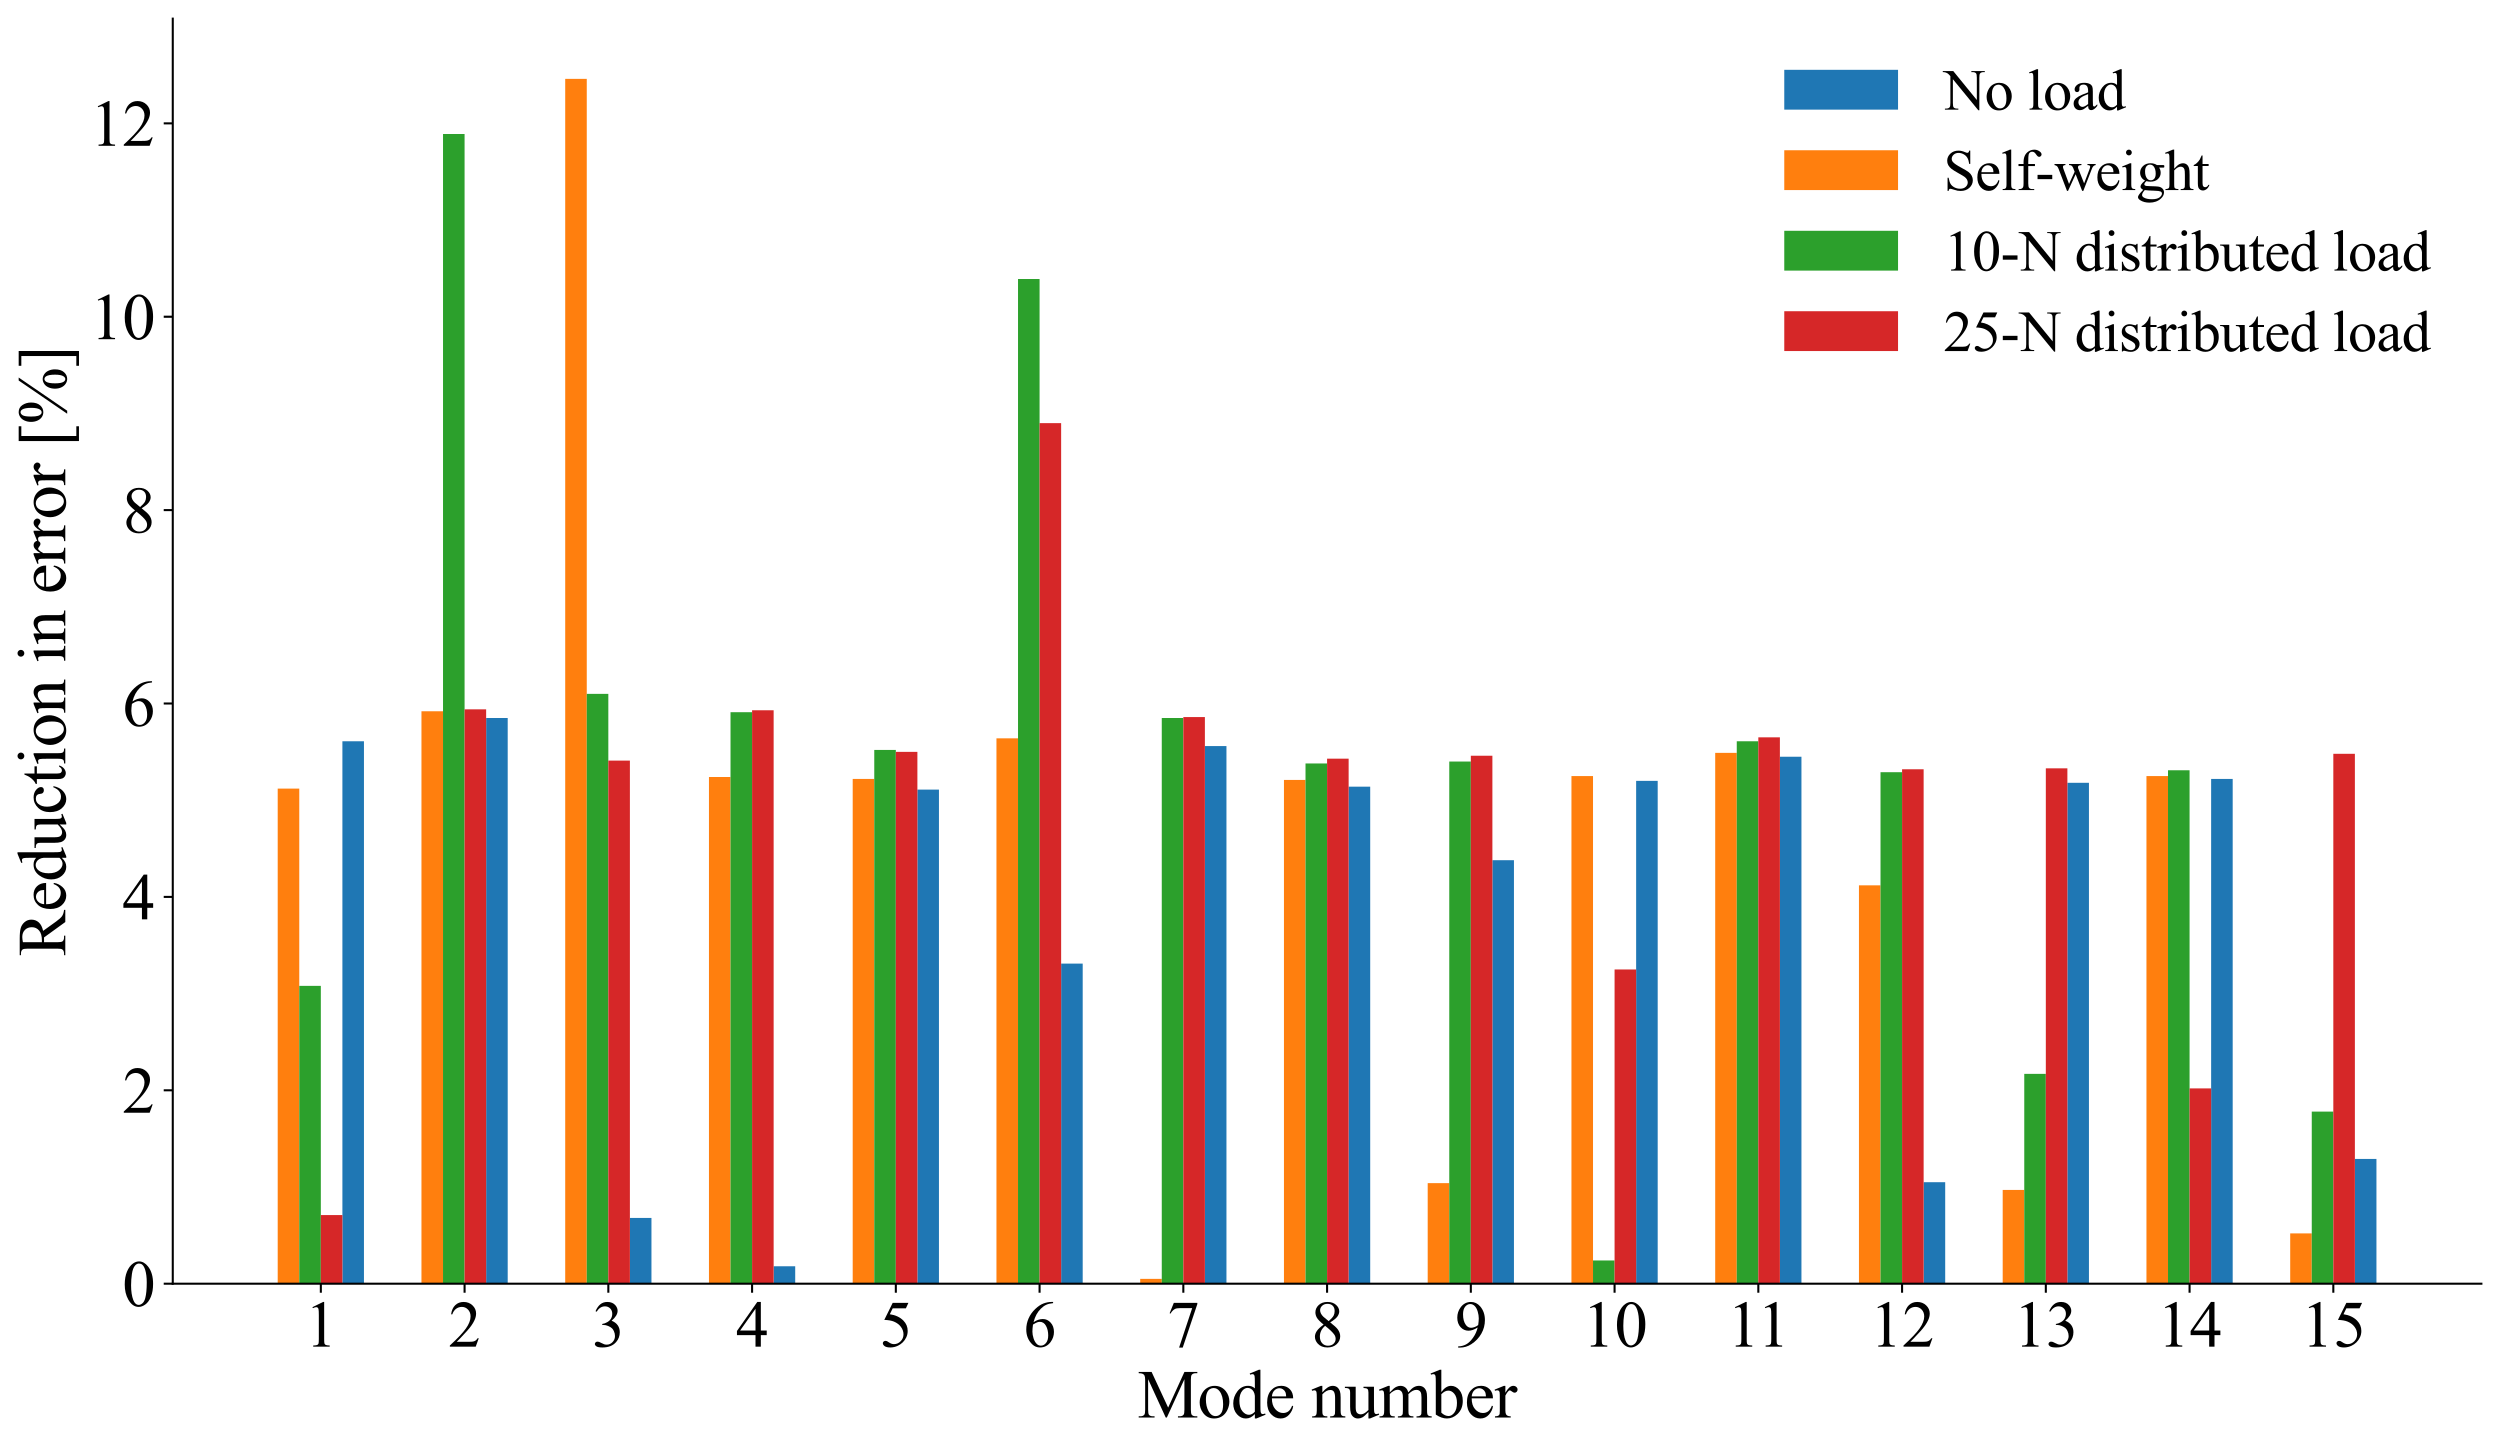 <?xml version="1.0" encoding="utf-8" standalone="no"?>
<!DOCTYPE svg PUBLIC "-//W3C//DTD SVG 1.1//EN"
  "http://www.w3.org/Graphics/SVG/1.1/DTD/svg11.dtd">
<svg xmlns:xlink="http://www.w3.org/1999/xlink" width="966.815pt" height="560.962pt" viewBox="0 0 966.815 560.962" xmlns="http://www.w3.org/2000/svg" version="1.1">
 <defs>
  <style type="text/css">*{stroke-linejoin: round; stroke-linecap: butt}</style>
 </defs>
 <g id="figure_1">
  <g id="patch_1">
   <path d="M 0 560.962 
L 966.815 560.962 
L 966.815 0 
L 0 0 
z
" style="fill: #ffffff"/>
  </g>
  <g id="axes_1">
   <g id="patch_2">
    <path d="M 66.815 496.44 
L 959.615 496.44 
L 959.615 7.2 
L 66.815 7.2 
z
" style="fill: #ffffff"/>
   </g>
   <g id="patch_3">
    <path d="M 132.413 496.44 
L 140.752 496.44 
L 140.752 286.654 
L 132.413 286.654 
z
" clip-path="url(#p4a3c3c984e)" style="fill: #1f77b4"/>
   </g>
   <g id="patch_4">
    <path d="M 188.005 496.44 
L 196.344 496.44 
L 196.344 277.679 
L 188.005 277.679 
z
" clip-path="url(#p4a3c3c984e)" style="fill: #1f77b4"/>
   </g>
   <g id="patch_5">
    <path d="M 243.596 496.44 
L 251.935 496.44 
L 251.935 471.011 
L 243.596 471.011 
z
" clip-path="url(#p4a3c3c984e)" style="fill: #1f77b4"/>
   </g>
   <g id="patch_6">
    <path d="M 299.188 496.44 
L 307.527 496.44 
L 307.527 489.709 
L 299.188 489.709 
z
" clip-path="url(#p4a3c3c984e)" style="fill: #1f77b4"/>
   </g>
   <g id="patch_7">
    <path d="M 354.779 496.44 
L 363.118 496.44 
L 363.118 305.351 
L 354.779 305.351 
z
" clip-path="url(#p4a3c3c984e)" style="fill: #1f77b4"/>
   </g>
   <g id="patch_8">
    <path d="M 410.371 496.44 
L 418.71 496.44 
L 418.71 372.662 
L 410.371 372.662 
z
" clip-path="url(#p4a3c3c984e)" style="fill: #1f77b4"/>
   </g>
   <g id="patch_9">
    <path d="M 465.963 496.44 
L 474.301 496.44 
L 474.301 288.523 
L 465.963 288.523 
z
" clip-path="url(#p4a3c3c984e)" style="fill: #1f77b4"/>
   </g>
   <g id="patch_10">
    <path d="M 521.554 496.44 
L 529.893 496.44 
L 529.893 304.229 
L 521.554 304.229 
z
" clip-path="url(#p4a3c3c984e)" style="fill: #1f77b4"/>
   </g>
   <g id="patch_11">
    <path d="M 577.146 496.44 
L 585.484 496.44 
L 585.484 332.649 
L 577.146 332.649 
z
" clip-path="url(#p4a3c3c984e)" style="fill: #1f77b4"/>
   </g>
   <g id="patch_12">
    <path d="M 632.737 496.44 
L 641.076 496.44 
L 641.076 301.986 
L 632.737 301.986 
z
" clip-path="url(#p4a3c3c984e)" style="fill: #1f77b4"/>
   </g>
   <g id="patch_13">
    <path d="M 688.329 496.44 
L 696.667 496.44 
L 696.667 292.637 
L 688.329 292.637 
z
" clip-path="url(#p4a3c3c984e)" style="fill: #1f77b4"/>
   </g>
   <g id="patch_14">
    <path d="M 743.92 496.44 
L 752.259 496.44 
L 752.259 457.175 
L 743.92 457.175 
z
" clip-path="url(#p4a3c3c984e)" style="fill: #1f77b4"/>
   </g>
   <g id="patch_15">
    <path d="M 799.512 496.44 
L 807.85 496.44 
L 807.85 302.733 
L 799.512 302.733 
z
" clip-path="url(#p4a3c3c984e)" style="fill: #1f77b4"/>
   </g>
   <g id="patch_16">
    <path d="M 855.103 496.44 
L 863.442 496.44 
L 863.442 301.238 
L 855.103 301.238 
z
" clip-path="url(#p4a3c3c984e)" style="fill: #1f77b4"/>
   </g>
   <g id="patch_17">
    <path d="M 910.695 496.44 
L 919.033 496.44 
L 919.033 448.2 
L 910.695 448.2 
z
" clip-path="url(#p4a3c3c984e)" style="fill: #1f77b4"/>
   </g>
   <g id="patch_18">
    <path d="M 107.397 496.44 
L 115.736 496.44 
L 115.736 304.977 
L 107.397 304.977 
z
" clip-path="url(#p4a3c3c984e)" style="fill: #ff7f0e"/>
   </g>
   <g id="patch_19">
    <path d="M 162.989 496.44 
L 171.327 496.44 
L 171.327 275.061 
L 162.989 275.061 
z
" clip-path="url(#p4a3c3c984e)" style="fill: #ff7f0e"/>
   </g>
   <g id="patch_20">
    <path d="M 218.58 496.44 
L 226.919 496.44 
L 226.919 30.497 
L 218.58 30.497 
z
" clip-path="url(#p4a3c3c984e)" style="fill: #ff7f0e"/>
   </g>
   <g id="patch_21">
    <path d="M 274.172 496.44 
L 282.51 496.44 
L 282.51 300.49 
L 274.172 300.49 
z
" clip-path="url(#p4a3c3c984e)" style="fill: #ff7f0e"/>
   </g>
   <g id="patch_22">
    <path d="M 329.763 496.44 
L 338.102 496.44 
L 338.102 301.238 
L 329.763 301.238 
z
" clip-path="url(#p4a3c3c984e)" style="fill: #ff7f0e"/>
   </g>
   <g id="patch_23">
    <path d="M 385.355 496.44 
L 393.694 496.44 
L 393.694 285.532 
L 385.355 285.532 
z
" clip-path="url(#p4a3c3c984e)" style="fill: #ff7f0e"/>
   </g>
   <g id="patch_24">
    <path d="M 440.946 496.44 
L 449.285 496.44 
L 449.285 494.57 
L 440.946 494.57 
z
" clip-path="url(#p4a3c3c984e)" style="fill: #ff7f0e"/>
   </g>
   <g id="patch_25">
    <path d="M 496.538 496.44 
L 504.877 496.44 
L 504.877 301.612 
L 496.538 301.612 
z
" clip-path="url(#p4a3c3c984e)" style="fill: #ff7f0e"/>
   </g>
   <g id="patch_26">
    <path d="M 552.129 496.44 
L 560.468 496.44 
L 560.468 457.549 
L 552.129 457.549 
z
" clip-path="url(#p4a3c3c984e)" style="fill: #ff7f0e"/>
   </g>
   <g id="patch_27">
    <path d="M 607.721 496.44 
L 616.06 496.44 
L 616.06 300.116 
L 607.721 300.116 
z
" clip-path="url(#p4a3c3c984e)" style="fill: #ff7f0e"/>
   </g>
   <g id="patch_28">
    <path d="M 663.312 496.44 
L 671.651 496.44 
L 671.651 291.141 
L 663.312 291.141 
z
" clip-path="url(#p4a3c3c984e)" style="fill: #ff7f0e"/>
   </g>
   <g id="patch_29">
    <path d="M 718.904 496.44 
L 727.243 496.44 
L 727.243 342.372 
L 718.904 342.372 
z
" clip-path="url(#p4a3c3c984e)" style="fill: #ff7f0e"/>
   </g>
   <g id="patch_30">
    <path d="M 774.496 496.44 
L 782.834 496.44 
L 782.834 460.167 
L 774.496 460.167 
z
" clip-path="url(#p4a3c3c984e)" style="fill: #ff7f0e"/>
   </g>
   <g id="patch_31">
    <path d="M 830.087 496.44 
L 838.426 496.44 
L 838.426 300.116 
L 830.087 300.116 
z
" clip-path="url(#p4a3c3c984e)" style="fill: #ff7f0e"/>
   </g>
   <g id="patch_32">
    <path d="M 885.679 496.44 
L 894.017 496.44 
L 894.017 476.995 
L 885.679 476.995 
z
" clip-path="url(#p4a3c3c984e)" style="fill: #ff7f0e"/>
   </g>
   <g id="patch_33">
    <path d="M 115.736 496.44 
L 124.075 496.44 
L 124.075 381.263 
L 115.736 381.263 
z
" clip-path="url(#p4a3c3c984e)" style="fill: #2ca02c"/>
   </g>
   <g id="patch_34">
    <path d="M 171.327 496.44 
L 179.666 496.44 
L 179.666 51.812 
L 171.327 51.812 
z
" clip-path="url(#p4a3c3c984e)" style="fill: #2ca02c"/>
   </g>
   <g id="patch_35">
    <path d="M 226.919 496.44 
L 235.258 496.44 
L 235.258 268.33 
L 226.919 268.33 
z
" clip-path="url(#p4a3c3c984e)" style="fill: #2ca02c"/>
   </g>
   <g id="patch_36">
    <path d="M 282.51 496.44 
L 290.849 496.44 
L 290.849 275.435 
L 282.51 275.435 
z
" clip-path="url(#p4a3c3c984e)" style="fill: #2ca02c"/>
   </g>
   <g id="patch_37">
    <path d="M 338.102 496.44 
L 346.441 496.44 
L 346.441 290.019 
L 338.102 290.019 
z
" clip-path="url(#p4a3c3c984e)" style="fill: #2ca02c"/>
   </g>
   <g id="patch_38">
    <path d="M 393.694 496.44 
L 402.032 496.44 
L 402.032 107.905 
L 393.694 107.905 
z
" clip-path="url(#p4a3c3c984e)" style="fill: #2ca02c"/>
   </g>
   <g id="patch_39">
    <path d="M 449.285 496.44 
L 457.624 496.44 
L 457.624 277.679 
L 449.285 277.679 
z
" clip-path="url(#p4a3c3c984e)" style="fill: #2ca02c"/>
   </g>
   <g id="patch_40">
    <path d="M 504.877 496.44 
L 513.215 496.44 
L 513.215 295.254 
L 504.877 295.254 
z
" clip-path="url(#p4a3c3c984e)" style="fill: #2ca02c"/>
   </g>
   <g id="patch_41">
    <path d="M 560.468 496.44 
L 568.807 496.44 
L 568.807 294.506 
L 560.468 294.506 
z
" clip-path="url(#p4a3c3c984e)" style="fill: #2ca02c"/>
   </g>
   <g id="patch_42">
    <path d="M 616.06 496.44 
L 624.398 496.44 
L 624.398 487.465 
L 616.06 487.465 
z
" clip-path="url(#p4a3c3c984e)" style="fill: #2ca02c"/>
   </g>
   <g id="patch_43">
    <path d="M 671.651 496.44 
L 679.99 496.44 
L 679.99 286.654 
L 671.651 286.654 
z
" clip-path="url(#p4a3c3c984e)" style="fill: #2ca02c"/>
   </g>
   <g id="patch_44">
    <path d="M 727.243 496.44 
L 735.581 496.44 
L 735.581 298.62 
L 727.243 298.62 
z
" clip-path="url(#p4a3c3c984e)" style="fill: #2ca02c"/>
   </g>
   <g id="patch_45">
    <path d="M 782.834 496.44 
L 791.173 496.44 
L 791.173 415.293 
L 782.834 415.293 
z
" clip-path="url(#p4a3c3c984e)" style="fill: #2ca02c"/>
   </g>
   <g id="patch_46">
    <path d="M 838.426 496.44 
L 846.765 496.44 
L 846.765 297.872 
L 838.426 297.872 
z
" clip-path="url(#p4a3c3c984e)" style="fill: #2ca02c"/>
   </g>
   <g id="patch_47">
    <path d="M 894.017 496.44 
L 902.356 496.44 
L 902.356 429.877 
L 894.017 429.877 
z
" clip-path="url(#p4a3c3c984e)" style="fill: #2ca02c"/>
   </g>
   <g id="patch_48">
    <path d="M 124.075 496.44 
L 132.413 496.44 
L 132.413 469.889 
L 124.075 469.889 
z
" clip-path="url(#p4a3c3c984e)" style="fill: #d62728"/>
   </g>
   <g id="patch_49">
    <path d="M 179.666 496.44 
L 188.005 496.44 
L 188.005 274.313 
L 179.666 274.313 
z
" clip-path="url(#p4a3c3c984e)" style="fill: #d62728"/>
   </g>
   <g id="patch_50">
    <path d="M 235.258 496.44 
L 243.596 496.44 
L 243.596 294.133 
L 235.258 294.133 
z
" clip-path="url(#p4a3c3c984e)" style="fill: #d62728"/>
   </g>
   <g id="patch_51">
    <path d="M 290.849 496.44 
L 299.188 496.44 
L 299.188 274.687 
L 290.849 274.687 
z
" clip-path="url(#p4a3c3c984e)" style="fill: #d62728"/>
   </g>
   <g id="patch_52">
    <path d="M 346.441 496.44 
L 354.779 496.44 
L 354.779 290.767 
L 346.441 290.767 
z
" clip-path="url(#p4a3c3c984e)" style="fill: #d62728"/>
   </g>
   <g id="patch_53">
    <path d="M 402.032 496.44 
L 410.371 496.44 
L 410.371 163.624 
L 402.032 163.624 
z
" clip-path="url(#p4a3c3c984e)" style="fill: #d62728"/>
   </g>
   <g id="patch_54">
    <path d="M 457.624 496.44 
L 465.963 496.44 
L 465.963 277.305 
L 457.624 277.305 
z
" clip-path="url(#p4a3c3c984e)" style="fill: #d62728"/>
   </g>
   <g id="patch_55">
    <path d="M 513.215 496.44 
L 521.554 496.44 
L 521.554 293.385 
L 513.215 293.385 
z
" clip-path="url(#p4a3c3c984e)" style="fill: #d62728"/>
   </g>
   <g id="patch_56">
    <path d="M 568.807 496.44 
L 577.146 496.44 
L 577.146 292.263 
L 568.807 292.263 
z
" clip-path="url(#p4a3c3c984e)" style="fill: #d62728"/>
   </g>
   <g id="patch_57">
    <path d="M 624.398 496.44 
L 632.737 496.44 
L 632.737 374.906 
L 624.398 374.906 
z
" clip-path="url(#p4a3c3c984e)" style="fill: #d62728"/>
   </g>
   <g id="patch_58">
    <path d="M 679.99 496.44 
L 688.329 496.44 
L 688.329 285.158 
L 679.99 285.158 
z
" clip-path="url(#p4a3c3c984e)" style="fill: #d62728"/>
   </g>
   <g id="patch_59">
    <path d="M 735.581 496.44 
L 743.92 496.44 
L 743.92 297.498 
L 735.581 297.498 
z
" clip-path="url(#p4a3c3c984e)" style="fill: #d62728"/>
   </g>
   <g id="patch_60">
    <path d="M 791.173 496.44 
L 799.512 496.44 
L 799.512 297.124 
L 791.173 297.124 
z
" clip-path="url(#p4a3c3c984e)" style="fill: #d62728"/>
   </g>
   <g id="patch_61">
    <path d="M 846.765 496.44 
L 855.103 496.44 
L 855.103 420.902 
L 846.765 420.902 
z
" clip-path="url(#p4a3c3c984e)" style="fill: #d62728"/>
   </g>
   <g id="patch_62">
    <path d="M 902.356 496.44 
L 910.695 496.44 
L 910.695 291.515 
L 902.356 291.515 
z
" clip-path="url(#p4a3c3c984e)" style="fill: #d62728"/>
   </g>
   <g id="matplotlib.axis_1">
    <g id="xtick_1">
     <g id="line2d_1">
      <defs>
       <path id="mf6a3ff2ecc" d="M 0 0 
L 0 3.5 
" style="stroke: #000000; stroke-width: 0.8"/>
      </defs>
      <g>
       <use xlink:href="#mf6a3ff2ecc" x="124.075" y="496.44" style="stroke: #000000; stroke-width: 0.8"/>
      </g>
     </g>
     <g id="text_1">
      <!-- 1 -->
      <g transform="translate(117.825 520.799)scale(0.25 -0.25)">
       <defs>
        <path id="TimesNewRomanPSMT-31" d="M 750 3822 
L 1781 4325 
L 1884 4325 
L 1884 747 
Q 1884 391 1914 303 
Q 1944 216 2037 169 
Q 2131 122 2419 116 
L 2419 0 
L 825 0 
L 825 116 
Q 1125 122 1212 167 
Q 1300 213 1334 289 
Q 1369 366 1369 747 
L 1369 3034 
Q 1369 3497 1338 3628 
Q 1316 3728 1258 3775 
Q 1200 3822 1119 3822 
Q 1003 3822 797 3725 
L 750 3822 
z
" transform="scale(0.016)"/>
       </defs>
       <use xlink:href="#TimesNewRomanPSMT-31"/>
      </g>
     </g>
    </g>
    <g id="xtick_2">
     <g id="line2d_2">
      <g>
       <use xlink:href="#mf6a3ff2ecc" x="179.666" y="496.44" style="stroke: #000000; stroke-width: 0.8"/>
      </g>
     </g>
     <g id="text_2">
      <!-- 2 -->
      <g transform="translate(173.416 520.799)scale(0.25 -0.25)">
       <defs>
        <path id="TimesNewRomanPSMT-32" d="M 2934 816 
L 2638 0 
L 138 0 
L 138 116 
Q 1241 1122 1691 1759 
Q 2141 2397 2141 2925 
Q 2141 3328 1894 3587 
Q 1647 3847 1303 3847 
Q 991 3847 742 3664 
Q 494 3481 375 3128 
L 259 3128 
Q 338 3706 661 4015 
Q 984 4325 1469 4325 
Q 1984 4325 2329 3994 
Q 2675 3663 2675 3213 
Q 2675 2891 2525 2569 
Q 2294 2063 1775 1497 
Q 997 647 803 472 
L 1909 472 
Q 2247 472 2383 497 
Q 2519 522 2628 598 
Q 2738 675 2819 816 
L 2934 816 
z
" transform="scale(0.016)"/>
       </defs>
       <use xlink:href="#TimesNewRomanPSMT-32"/>
      </g>
     </g>
    </g>
    <g id="xtick_3">
     <g id="line2d_3">
      <g>
       <use xlink:href="#mf6a3ff2ecc" x="235.258" y="496.44" style="stroke: #000000; stroke-width: 0.8"/>
      </g>
     </g>
     <g id="text_3">
      <!-- 3 -->
      <g transform="translate(229.008 520.799)scale(0.25 -0.25)">
       <defs>
        <path id="TimesNewRomanPSMT-33" d="M 325 3431 
Q 506 3859 782 4092 
Q 1059 4325 1472 4325 
Q 1981 4325 2253 3994 
Q 2459 3747 2459 3466 
Q 2459 3003 1878 2509 
Q 2269 2356 2469 2072 
Q 2669 1788 2669 1403 
Q 2669 853 2319 450 
Q 1863 -75 997 -75 
Q 569 -75 414 31 
Q 259 138 259 259 
Q 259 350 332 419 
Q 406 488 509 488 
Q 588 488 669 463 
Q 722 447 909 348 
Q 1097 250 1169 231 
Q 1284 197 1416 197 
Q 1734 197 1970 444 
Q 2206 691 2206 1028 
Q 2206 1275 2097 1509 
Q 2016 1684 1919 1775 
Q 1784 1900 1550 2001 
Q 1316 2103 1072 2103 
L 972 2103 
L 972 2197 
Q 1219 2228 1467 2375 
Q 1716 2522 1828 2728 
Q 1941 2934 1941 3181 
Q 1941 3503 1739 3701 
Q 1538 3900 1238 3900 
Q 753 3900 428 3381 
L 325 3431 
z
" transform="scale(0.016)"/>
       </defs>
       <use xlink:href="#TimesNewRomanPSMT-33"/>
      </g>
     </g>
    </g>
    <g id="xtick_4">
     <g id="line2d_4">
      <g>
       <use xlink:href="#mf6a3ff2ecc" x="290.849" y="496.44" style="stroke: #000000; stroke-width: 0.8"/>
      </g>
     </g>
     <g id="text_4">
      <!-- 4 -->
      <g transform="translate(284.599 520.799)scale(0.25 -0.25)">
       <defs>
        <path id="TimesNewRomanPSMT-34" d="M 2978 1563 
L 2978 1119 
L 2409 1119 
L 2409 0 
L 1894 0 
L 1894 1119 
L 100 1119 
L 100 1519 
L 2066 4325 
L 2409 4325 
L 2409 1563 
L 2978 1563 
z
M 1894 1563 
L 1894 3666 
L 406 1563 
L 1894 1563 
z
" transform="scale(0.016)"/>
       </defs>
       <use xlink:href="#TimesNewRomanPSMT-34"/>
      </g>
     </g>
    </g>
    <g id="xtick_5">
     <g id="line2d_5">
      <g>
       <use xlink:href="#mf6a3ff2ecc" x="346.441" y="496.44" style="stroke: #000000; stroke-width: 0.8"/>
      </g>
     </g>
     <g id="text_5">
      <!-- 5 -->
      <g transform="translate(340.191 520.799)scale(0.25 -0.25)">
       <defs>
        <path id="TimesNewRomanPSMT-35" d="M 2778 4238 
L 2534 3706 
L 1259 3706 
L 981 3138 
Q 1809 3016 2294 2522 
Q 2709 2097 2709 1522 
Q 2709 1188 2573 903 
Q 2438 619 2231 419 
Q 2025 219 1772 97 
Q 1413 -75 1034 -75 
Q 653 -75 479 54 
Q 306 184 306 341 
Q 306 428 378 495 
Q 450 563 559 563 
Q 641 563 702 538 
Q 763 513 909 409 
Q 1144 247 1384 247 
Q 1750 247 2026 523 
Q 2303 800 2303 1197 
Q 2303 1581 2056 1914 
Q 1809 2247 1375 2428 
Q 1034 2569 447 2591 
L 1259 4238 
L 2778 4238 
z
" transform="scale(0.016)"/>
       </defs>
       <use xlink:href="#TimesNewRomanPSMT-35"/>
      </g>
     </g>
    </g>
    <g id="xtick_6">
     <g id="line2d_6">
      <g>
       <use xlink:href="#mf6a3ff2ecc" x="402.032" y="496.44" style="stroke: #000000; stroke-width: 0.8"/>
      </g>
     </g>
     <g id="text_6">
      <!-- 6 -->
      <g transform="translate(395.782 520.799)scale(0.25 -0.25)">
       <defs>
        <path id="TimesNewRomanPSMT-36" d="M 2869 4325 
L 2869 4209 
Q 2456 4169 2195 4045 
Q 1934 3922 1679 3669 
Q 1425 3416 1258 3105 
Q 1091 2794 978 2366 
Q 1428 2675 1881 2675 
Q 2316 2675 2634 2325 
Q 2953 1975 2953 1425 
Q 2953 894 2631 456 
Q 2244 -75 1606 -75 
Q 1172 -75 869 213 
Q 275 772 275 1663 
Q 275 2231 503 2743 
Q 731 3256 1154 3653 
Q 1578 4050 1965 4187 
Q 2353 4325 2688 4325 
L 2869 4325 
z
M 925 2138 
Q 869 1716 869 1456 
Q 869 1156 980 804 
Q 1091 453 1309 247 
Q 1469 100 1697 100 
Q 1969 100 2183 356 
Q 2397 613 2397 1088 
Q 2397 1622 2184 2012 
Q 1972 2403 1581 2403 
Q 1463 2403 1327 2353 
Q 1191 2303 925 2138 
z
" transform="scale(0.016)"/>
       </defs>
       <use xlink:href="#TimesNewRomanPSMT-36"/>
      </g>
     </g>
    </g>
    <g id="xtick_7">
     <g id="line2d_7">
      <g>
       <use xlink:href="#mf6a3ff2ecc" x="457.624" y="496.44" style="stroke: #000000; stroke-width: 0.8"/>
      </g>
     </g>
     <g id="text_7">
      <!-- 7 -->
      <g transform="translate(451.374 520.799)scale(0.25 -0.25)">
       <defs>
        <path id="TimesNewRomanPSMT-37" d="M 644 4238 
L 2916 4238 
L 2916 4119 
L 1503 -88 
L 1153 -88 
L 2419 3728 
L 1253 3728 
Q 900 3728 750 3644 
Q 488 3500 328 3200 
L 238 3234 
L 644 4238 
z
" transform="scale(0.016)"/>
       </defs>
       <use xlink:href="#TimesNewRomanPSMT-37"/>
      </g>
     </g>
    </g>
    <g id="xtick_8">
     <g id="line2d_8">
      <g>
       <use xlink:href="#mf6a3ff2ecc" x="513.215" y="496.44" style="stroke: #000000; stroke-width: 0.8"/>
      </g>
     </g>
     <g id="text_8">
      <!-- 8 -->
      <g transform="translate(506.965 520.799)scale(0.25 -0.25)">
       <defs>
        <path id="TimesNewRomanPSMT-38" d="M 1228 2134 
Q 725 2547 579 2797 
Q 434 3047 434 3316 
Q 434 3728 753 4026 
Q 1072 4325 1600 4325 
Q 2113 4325 2425 4047 
Q 2738 3769 2738 3413 
Q 2738 3175 2569 2928 
Q 2400 2681 1866 2347 
Q 2416 1922 2594 1678 
Q 2831 1359 2831 1006 
Q 2831 559 2490 242 
Q 2150 -75 1597 -75 
Q 994 -75 656 303 
Q 388 606 388 966 
Q 388 1247 577 1523 
Q 766 1800 1228 2134 
z
M 1719 2469 
Q 2094 2806 2194 3001 
Q 2294 3197 2294 3444 
Q 2294 3772 2109 3958 
Q 1925 4144 1606 4144 
Q 1288 4144 1088 3959 
Q 888 3775 888 3528 
Q 888 3366 970 3203 
Q 1053 3041 1206 2894 
L 1719 2469 
z
M 1375 2016 
Q 1116 1797 991 1539 
Q 866 1281 866 981 
Q 866 578 1086 336 
Q 1306 94 1647 94 
Q 1984 94 2187 284 
Q 2391 475 2391 747 
Q 2391 972 2272 1150 
Q 2050 1481 1375 2016 
z
" transform="scale(0.016)"/>
       </defs>
       <use xlink:href="#TimesNewRomanPSMT-38"/>
      </g>
     </g>
    </g>
    <g id="xtick_9">
     <g id="line2d_9">
      <g>
       <use xlink:href="#mf6a3ff2ecc" x="568.807" y="496.44" style="stroke: #000000; stroke-width: 0.8"/>
      </g>
     </g>
     <g id="text_9">
      <!-- 9 -->
      <g transform="translate(562.557 520.799)scale(0.25 -0.25)">
       <defs>
        <path id="TimesNewRomanPSMT-39" d="M 338 -88 
L 338 28 
Q 744 34 1094 217 
Q 1444 400 1770 856 
Q 2097 1313 2225 1859 
Q 1734 1544 1338 1544 
Q 891 1544 572 1889 
Q 253 2234 253 2806 
Q 253 3363 572 3797 
Q 956 4325 1575 4325 
Q 2097 4325 2469 3894 
Q 2925 3359 2925 2575 
Q 2925 1869 2578 1258 
Q 2231 647 1613 244 
Q 1109 -88 516 -88 
L 338 -88 
z
M 2275 2091 
Q 2331 2497 2331 2741 
Q 2331 3044 2228 3395 
Q 2125 3747 1936 3934 
Q 1747 4122 1506 4122 
Q 1228 4122 1018 3872 
Q 809 3622 809 3128 
Q 809 2469 1088 2097 
Q 1291 1828 1588 1828 
Q 1731 1828 1928 1897 
Q 2125 1966 2275 2091 
z
" transform="scale(0.016)"/>
       </defs>
       <use xlink:href="#TimesNewRomanPSMT-39"/>
      </g>
     </g>
    </g>
    <g id="xtick_10">
     <g id="line2d_10">
      <g>
       <use xlink:href="#mf6a3ff2ecc" x="624.398" y="496.44" style="stroke: #000000; stroke-width: 0.8"/>
      </g>
     </g>
     <g id="text_10">
      <!-- 10 -->
      <g transform="translate(611.898 520.799)scale(0.25 -0.25)">
       <defs>
        <path id="TimesNewRomanPSMT-30" d="M 231 2094 
Q 231 2819 450 3342 
Q 669 3866 1031 4122 
Q 1313 4325 1613 4325 
Q 2100 4325 2488 3828 
Q 2972 3213 2972 2159 
Q 2972 1422 2759 906 
Q 2547 391 2217 158 
Q 1888 -75 1581 -75 
Q 975 -75 572 641 
Q 231 1244 231 2094 
z
M 844 2016 
Q 844 1141 1059 588 
Q 1238 122 1591 122 
Q 1759 122 1940 273 
Q 2122 425 2216 781 
Q 2359 1319 2359 2297 
Q 2359 3022 2209 3506 
Q 2097 3866 1919 4016 
Q 1791 4119 1609 4119 
Q 1397 4119 1231 3928 
Q 1006 3669 925 3112 
Q 844 2556 844 2016 
z
" transform="scale(0.016)"/>
       </defs>
       <use xlink:href="#TimesNewRomanPSMT-31"/>
       <use xlink:href="#TimesNewRomanPSMT-30" x="50"/>
      </g>
     </g>
    </g>
    <g id="xtick_11">
     <g id="line2d_11">
      <g>
       <use xlink:href="#mf6a3ff2ecc" x="679.99" y="496.44" style="stroke: #000000; stroke-width: 0.8"/>
      </g>
     </g>
     <g id="text_11">
      <!-- 11 -->
      <g transform="translate(667.959 520.799)scale(0.25 -0.25)">
       <use xlink:href="#TimesNewRomanPSMT-31"/>
       <use xlink:href="#TimesNewRomanPSMT-31" x="46.25"/>
      </g>
     </g>
    </g>
    <g id="xtick_12">
     <g id="line2d_12">
      <g>
       <use xlink:href="#mf6a3ff2ecc" x="735.581" y="496.44" style="stroke: #000000; stroke-width: 0.8"/>
      </g>
     </g>
     <g id="text_12">
      <!-- 12 -->
      <g transform="translate(723.081 520.799)scale(0.25 -0.25)">
       <use xlink:href="#TimesNewRomanPSMT-31"/>
       <use xlink:href="#TimesNewRomanPSMT-32" x="50"/>
      </g>
     </g>
    </g>
    <g id="xtick_13">
     <g id="line2d_13">
      <g>
       <use xlink:href="#mf6a3ff2ecc" x="791.173" y="496.44" style="stroke: #000000; stroke-width: 0.8"/>
      </g>
     </g>
     <g id="text_13">
      <!-- 13 -->
      <g transform="translate(778.673 520.799)scale(0.25 -0.25)">
       <use xlink:href="#TimesNewRomanPSMT-31"/>
       <use xlink:href="#TimesNewRomanPSMT-33" x="50"/>
      </g>
     </g>
    </g>
    <g id="xtick_14">
     <g id="line2d_14">
      <g>
       <use xlink:href="#mf6a3ff2ecc" x="846.765" y="496.44" style="stroke: #000000; stroke-width: 0.8"/>
      </g>
     </g>
     <g id="text_14">
      <!-- 14 -->
      <g transform="translate(834.265 520.799)scale(0.25 -0.25)">
       <use xlink:href="#TimesNewRomanPSMT-31"/>
       <use xlink:href="#TimesNewRomanPSMT-34" x="50"/>
      </g>
     </g>
    </g>
    <g id="xtick_15">
     <g id="line2d_15">
      <g>
       <use xlink:href="#mf6a3ff2ecc" x="902.356" y="496.44" style="stroke: #000000; stroke-width: 0.8"/>
      </g>
     </g>
     <g id="text_15">
      <!-- 15 -->
      <g transform="translate(889.856 520.799)scale(0.25 -0.25)">
       <use xlink:href="#TimesNewRomanPSMT-31"/>
       <use xlink:href="#TimesNewRomanPSMT-35" x="50"/>
      </g>
     </g>
    </g>
    <g id="text_16">
     <!-- Mode number -->
     <g transform="translate(439.924 548.201)scale(0.26 -0.26)">
      <defs>
       <path id="TimesNewRomanPSMT-4d" d="M 2619 0 
L 981 3566 
L 981 734 
Q 981 344 1066 247 
Q 1181 116 1431 116 
L 1581 116 
L 1581 0 
L 106 0 
L 106 116 
L 256 116 
Q 525 116 638 278 
Q 706 378 706 734 
L 706 3503 
Q 706 3784 644 3909 
Q 600 4000 483 4061 
Q 366 4122 106 4122 
L 106 4238 
L 1306 4238 
L 2844 922 
L 4356 4238 
L 5556 4238 
L 5556 4122 
L 5409 4122 
Q 5138 4122 5025 3959 
Q 4956 3859 4956 3503 
L 4956 734 
Q 4956 344 5044 247 
Q 5159 116 5409 116 
L 5556 116 
L 5556 0 
L 3756 0 
L 3756 116 
L 3906 116 
Q 4178 116 4288 278 
Q 4356 378 4356 734 
L 4356 3566 
L 2722 0 
L 2619 0 
z
" transform="scale(0.016)"/>
       <path id="TimesNewRomanPSMT-6f" d="M 1600 2947 
Q 2250 2947 2644 2453 
Q 2978 2031 2978 1484 
Q 2978 1100 2793 706 
Q 2609 313 2286 112 
Q 1963 -88 1566 -88 
Q 919 -88 538 428 
Q 216 863 216 1403 
Q 216 1797 411 2186 
Q 606 2575 925 2761 
Q 1244 2947 1600 2947 
z
M 1503 2744 
Q 1338 2744 1170 2645 
Q 1003 2547 900 2300 
Q 797 2053 797 1666 
Q 797 1041 1045 587 
Q 1294 134 1700 134 
Q 2003 134 2200 384 
Q 2397 634 2397 1244 
Q 2397 2006 2069 2444 
Q 1847 2744 1503 2744 
z
" transform="scale(0.016)"/>
       <path id="TimesNewRomanPSMT-64" d="M 2222 322 
Q 2013 103 1813 7 
Q 1613 -88 1381 -88 
Q 913 -88 563 304 
Q 213 697 213 1313 
Q 213 1928 600 2439 
Q 988 2950 1597 2950 
Q 1975 2950 2222 2709 
L 2222 3238 
Q 2222 3728 2198 3840 
Q 2175 3953 2125 3993 
Q 2075 4034 2000 4034 
Q 1919 4034 1784 3984 
L 1744 4094 
L 2597 4444 
L 2738 4444 
L 2738 1134 
Q 2738 631 2761 520 
Q 2784 409 2836 365 
Q 2888 322 2956 322 
Q 3041 322 3181 375 
L 3216 266 
L 2366 -88 
L 2222 -88 
L 2222 322 
z
M 2222 541 
L 2222 2016 
Q 2203 2228 2109 2403 
Q 2016 2578 1861 2667 
Q 1706 2756 1559 2756 
Q 1284 2756 1069 2509 
Q 784 2184 784 1559 
Q 784 928 1059 592 
Q 1334 256 1672 256 
Q 1956 256 2222 541 
z
" transform="scale(0.016)"/>
       <path id="TimesNewRomanPSMT-65" d="M 681 1784 
Q 678 1147 991 784 
Q 1303 422 1725 422 
Q 2006 422 2214 576 
Q 2422 731 2563 1106 
L 2659 1044 
Q 2594 616 2278 264 
Q 1963 -88 1488 -88 
Q 972 -88 605 314 
Q 238 716 238 1394 
Q 238 2128 614 2539 
Q 991 2950 1559 2950 
Q 2041 2950 2350 2633 
Q 2659 2316 2659 1784 
L 681 1784 
z
M 681 1966 
L 2006 1966 
Q 1991 2241 1941 2353 
Q 1863 2528 1708 2628 
Q 1553 2728 1384 2728 
Q 1125 2728 920 2526 
Q 716 2325 681 1966 
z
" transform="scale(0.016)"/>
       <path id="TimesNewRomanPSMT-20" transform="scale(0.016)"/>
       <path id="TimesNewRomanPSMT-6e" d="M 1034 2341 
Q 1538 2947 1994 2947 
Q 2228 2947 2397 2830 
Q 2566 2713 2666 2444 
Q 2734 2256 2734 1869 
L 2734 647 
Q 2734 375 2778 278 
Q 2813 200 2889 156 
Q 2966 113 3172 113 
L 3172 0 
L 1756 0 
L 1756 113 
L 1816 113 
Q 2016 113 2095 173 
Q 2175 234 2206 353 
Q 2219 400 2219 647 
L 2219 1819 
Q 2219 2209 2117 2386 
Q 2016 2563 1775 2563 
Q 1403 2563 1034 2156 
L 1034 647 
Q 1034 356 1069 288 
Q 1113 197 1189 155 
Q 1266 113 1500 113 
L 1500 0 
L 84 0 
L 84 113 
L 147 113 
Q 366 113 442 223 
Q 519 334 519 647 
L 519 1709 
Q 519 2225 495 2337 
Q 472 2450 423 2490 
Q 375 2531 294 2531 
Q 206 2531 84 2484 
L 38 2597 
L 900 2947 
L 1034 2947 
L 1034 2341 
z
" transform="scale(0.016)"/>
       <path id="TimesNewRomanPSMT-75" d="M 2709 2863 
L 2709 1128 
Q 2709 631 2732 520 
Q 2756 409 2807 365 
Q 2859 322 2928 322 
Q 3025 322 3147 375 
L 3191 266 
L 2334 -88 
L 2194 -88 
L 2194 519 
Q 1825 119 1631 15 
Q 1438 -88 1222 -88 
Q 981 -88 804 51 
Q 628 191 559 409 
Q 491 628 491 1028 
L 491 2306 
Q 491 2509 447 2587 
Q 403 2666 317 2708 
Q 231 2750 6 2747 
L 6 2863 
L 1009 2863 
L 1009 947 
Q 1009 547 1148 422 
Q 1288 297 1484 297 
Q 1619 297 1789 381 
Q 1959 466 2194 703 
L 2194 2325 
Q 2194 2569 2105 2655 
Q 2016 2741 1734 2747 
L 1734 2863 
L 2709 2863 
z
" transform="scale(0.016)"/>
       <path id="TimesNewRomanPSMT-6d" d="M 1050 2338 
Q 1363 2650 1419 2697 
Q 1559 2816 1721 2881 
Q 1884 2947 2044 2947 
Q 2313 2947 2506 2790 
Q 2700 2634 2766 2338 
Q 3088 2713 3309 2830 
Q 3531 2947 3766 2947 
Q 3994 2947 4170 2830 
Q 4347 2713 4450 2447 
Q 4519 2266 4519 1878 
L 4519 647 
Q 4519 378 4559 278 
Q 4591 209 4675 161 
Q 4759 113 4950 113 
L 4950 0 
L 3538 0 
L 3538 113 
L 3597 113 
Q 3781 113 3884 184 
Q 3956 234 3988 344 
Q 4000 397 4000 647 
L 4000 1878 
Q 4000 2228 3916 2372 
Q 3794 2572 3525 2572 
Q 3359 2572 3192 2489 
Q 3025 2406 2788 2181 
L 2781 2147 
L 2788 2013 
L 2788 647 
Q 2788 353 2820 281 
Q 2853 209 2943 161 
Q 3034 113 3253 113 
L 3253 0 
L 1806 0 
L 1806 113 
Q 2044 113 2133 169 
Q 2222 225 2256 338 
Q 2272 391 2272 647 
L 2272 1878 
Q 2272 2228 2169 2381 
Q 2031 2581 1784 2581 
Q 1616 2581 1450 2491 
Q 1191 2353 1050 2181 
L 1050 647 
Q 1050 366 1089 281 
Q 1128 197 1204 155 
Q 1281 113 1516 113 
L 1516 0 
L 100 0 
L 100 113 
Q 297 113 375 155 
Q 453 197 493 289 
Q 534 381 534 647 
L 534 1741 
Q 534 2213 506 2350 
Q 484 2453 437 2492 
Q 391 2531 309 2531 
Q 222 2531 100 2484 
L 53 2597 
L 916 2947 
L 1050 2947 
L 1050 2338 
z
" transform="scale(0.016)"/>
       <path id="TimesNewRomanPSMT-62" d="M 984 2369 
Q 1400 2947 1881 2947 
Q 2322 2947 2650 2570 
Q 2978 2194 2978 1541 
Q 2978 778 2472 313 
Q 2038 -88 1503 -88 
Q 1253 -88 995 3 
Q 738 94 469 275 
L 469 3241 
Q 469 3728 445 3840 
Q 422 3953 372 3993 
Q 322 4034 247 4034 
Q 159 4034 28 3984 
L -16 4094 
L 844 4444 
L 984 4444 
L 984 2369 
z
M 984 2169 
L 984 456 
Q 1144 300 1314 220 
Q 1484 141 1663 141 
Q 1947 141 2192 453 
Q 2438 766 2438 1363 
Q 2438 1913 2192 2208 
Q 1947 2503 1634 2503 
Q 1469 2503 1303 2419 
Q 1178 2356 984 2169 
z
" transform="scale(0.016)"/>
       <path id="TimesNewRomanPSMT-72" d="M 1038 2947 
L 1038 2303 
Q 1397 2947 1775 2947 
Q 1947 2947 2059 2842 
Q 2172 2738 2172 2600 
Q 2172 2478 2090 2393 
Q 2009 2309 1897 2309 
Q 1788 2309 1652 2417 
Q 1516 2525 1450 2525 
Q 1394 2525 1328 2463 
Q 1188 2334 1038 2041 
L 1038 669 
Q 1038 431 1097 309 
Q 1138 225 1241 169 
Q 1344 113 1538 113 
L 1538 0 
L 72 0 
L 72 113 
Q 291 113 397 181 
Q 475 231 506 341 
Q 522 394 522 644 
L 522 1753 
Q 522 2253 501 2348 
Q 481 2444 426 2487 
Q 372 2531 291 2531 
Q 194 2531 72 2484 
L 41 2597 
L 906 2947 
L 1038 2947 
z
" transform="scale(0.016)"/>
      </defs>
      <use xlink:href="#TimesNewRomanPSMT-4d"/>
      <use xlink:href="#TimesNewRomanPSMT-6f" x="88.916"/>
      <use xlink:href="#TimesNewRomanPSMT-64" x="138.916"/>
      <use xlink:href="#TimesNewRomanPSMT-65" x="188.916"/>
      <use xlink:href="#TimesNewRomanPSMT-20" x="233.301"/>
      <use xlink:href="#TimesNewRomanPSMT-6e" x="258.301"/>
      <use xlink:href="#TimesNewRomanPSMT-75" x="308.301"/>
      <use xlink:href="#TimesNewRomanPSMT-6d" x="358.301"/>
      <use xlink:href="#TimesNewRomanPSMT-62" x="436.084"/>
      <use xlink:href="#TimesNewRomanPSMT-65" x="486.084"/>
      <use xlink:href="#TimesNewRomanPSMT-72" x="530.469"/>
     </g>
    </g>
   </g>
   <g id="matplotlib.axis_2">
    <g id="ytick_1">
     <g id="line2d_16">
      <defs>
       <path id="m9c20913998" d="M 0 0 
L -3.5 0 
" style="stroke: #000000; stroke-width: 0.8"/>
      </defs>
      <g>
       <use xlink:href="#m9c20913998" x="66.815" y="496.44" style="stroke: #000000; stroke-width: 0.8"/>
      </g>
     </g>
     <g id="text_17">
      <!-- 0 -->
      <g transform="translate(47.315 505.12)scale(0.25 -0.25)">
       <use xlink:href="#TimesNewRomanPSMT-30"/>
      </g>
     </g>
    </g>
    <g id="ytick_2">
     <g id="line2d_17">
      <g>
       <use xlink:href="#m9c20913998" x="66.815" y="421.65" style="stroke: #000000; stroke-width: 0.8"/>
      </g>
     </g>
     <g id="text_18">
      <!-- 2 -->
      <g transform="translate(47.315 430.33)scale(0.25 -0.25)">
       <use xlink:href="#TimesNewRomanPSMT-32"/>
      </g>
     </g>
    </g>
    <g id="ytick_3">
     <g id="line2d_18">
      <g>
       <use xlink:href="#m9c20913998" x="66.815" y="346.86" style="stroke: #000000; stroke-width: 0.8"/>
      </g>
     </g>
     <g id="text_19">
      <!-- 4 -->
      <g transform="translate(47.315 355.539)scale(0.25 -0.25)">
       <use xlink:href="#TimesNewRomanPSMT-34"/>
      </g>
     </g>
    </g>
    <g id="ytick_4">
     <g id="line2d_19">
      <g>
       <use xlink:href="#m9c20913998" x="66.815" y="272.069" style="stroke: #000000; stroke-width: 0.8"/>
      </g>
     </g>
     <g id="text_20">
      <!-- 6 -->
      <g transform="translate(47.315 280.749)scale(0.25 -0.25)">
       <use xlink:href="#TimesNewRomanPSMT-36"/>
      </g>
     </g>
    </g>
    <g id="ytick_5">
     <g id="line2d_20">
      <g>
       <use xlink:href="#m9c20913998" x="66.815" y="197.279" style="stroke: #000000; stroke-width: 0.8"/>
      </g>
     </g>
     <g id="text_21">
      <!-- 8 -->
      <g transform="translate(47.315 205.959)scale(0.25 -0.25)">
       <use xlink:href="#TimesNewRomanPSMT-38"/>
      </g>
     </g>
    </g>
    <g id="ytick_6">
     <g id="line2d_21">
      <g>
       <use xlink:href="#m9c20913998" x="66.815" y="122.489" style="stroke: #000000; stroke-width: 0.8"/>
      </g>
     </g>
     <g id="text_22">
      <!-- 10 -->
      <g transform="translate(34.815 131.169)scale(0.25 -0.25)">
       <use xlink:href="#TimesNewRomanPSMT-31"/>
       <use xlink:href="#TimesNewRomanPSMT-30" x="50"/>
      </g>
     </g>
    </g>
    <g id="ytick_7">
     <g id="line2d_22">
      <g>
       <use xlink:href="#m9c20913998" x="66.815" y="47.699" style="stroke: #000000; stroke-width: 0.8"/>
      </g>
     </g>
     <g id="text_23">
      <!-- 12 -->
      <g transform="translate(34.815 56.379)scale(0.25 -0.25)">
       <use xlink:href="#TimesNewRomanPSMT-31"/>
       <use xlink:href="#TimesNewRomanPSMT-32" x="50"/>
      </g>
     </g>
    </g>
    <g id="text_24">
     <!-- Reduction in error [%] -->
     <g transform="translate(25.254 369.86)rotate(-90)scale(0.26 -0.26)">
      <defs>
       <path id="TimesNewRomanPSMT-52" d="M 4325 0 
L 3194 0 
L 1759 1981 
Q 1600 1975 1500 1975 
Q 1459 1975 1412 1976 
Q 1366 1978 1316 1981 
L 1316 750 
Q 1316 350 1403 253 
Q 1522 116 1759 116 
L 1925 116 
L 1925 0 
L 109 0 
L 109 116 
L 269 116 
Q 538 116 653 291 
Q 719 388 719 750 
L 719 3488 
Q 719 3888 631 3984 
Q 509 4122 269 4122 
L 109 4122 
L 109 4238 
L 1653 4238 
Q 2328 4238 2648 4139 
Q 2969 4041 3192 3777 
Q 3416 3513 3416 3147 
Q 3416 2756 3161 2468 
Q 2906 2181 2372 2063 
L 3247 847 
Q 3547 428 3762 290 
Q 3978 153 4325 116 
L 4325 0 
z
M 1316 2178 
Q 1375 2178 1419 2176 
Q 1463 2175 1491 2175 
Q 2097 2175 2405 2437 
Q 2713 2700 2713 3106 
Q 2713 3503 2464 3751 
Q 2216 4000 1806 4000 
Q 1625 4000 1316 3941 
L 1316 2178 
z
" transform="scale(0.016)"/>
       <path id="TimesNewRomanPSMT-63" d="M 2631 1088 
Q 2516 522 2178 217 
Q 1841 -88 1431 -88 
Q 944 -88 581 321 
Q 219 731 219 1428 
Q 219 2103 620 2525 
Q 1022 2947 1584 2947 
Q 2006 2947 2278 2723 
Q 2550 2500 2550 2259 
Q 2550 2141 2473 2067 
Q 2397 1994 2259 1994 
Q 2075 1994 1981 2113 
Q 1928 2178 1911 2362 
Q 1894 2547 1784 2644 
Q 1675 2738 1481 2738 
Q 1169 2738 978 2506 
Q 725 2200 725 1697 
Q 725 1184 976 792 
Q 1228 400 1656 400 
Q 1963 400 2206 609 
Q 2378 753 2541 1131 
L 2631 1088 
z
" transform="scale(0.016)"/>
       <path id="TimesNewRomanPSMT-74" d="M 1031 3803 
L 1031 2863 
L 1700 2863 
L 1700 2644 
L 1031 2644 
L 1031 788 
Q 1031 509 1111 412 
Q 1191 316 1316 316 
Q 1419 316 1516 380 
Q 1613 444 1666 569 
L 1788 569 
Q 1678 263 1478 108 
Q 1278 -47 1066 -47 
Q 922 -47 784 33 
Q 647 113 581 261 
Q 516 409 516 719 
L 516 2644 
L 63 2644 
L 63 2747 
Q 234 2816 414 2980 
Q 594 3144 734 3369 
Q 806 3488 934 3803 
L 1031 3803 
z
" transform="scale(0.016)"/>
       <path id="TimesNewRomanPSMT-69" d="M 928 4444 
Q 1059 4444 1151 4351 
Q 1244 4259 1244 4128 
Q 1244 3997 1151 3903 
Q 1059 3809 928 3809 
Q 797 3809 703 3903 
Q 609 3997 609 4128 
Q 609 4259 701 4351 
Q 794 4444 928 4444 
z
M 1188 2947 
L 1188 647 
Q 1188 378 1227 289 
Q 1266 200 1342 156 
Q 1419 113 1622 113 
L 1622 0 
L 231 0 
L 231 113 
Q 441 113 512 153 
Q 584 194 626 287 
Q 669 381 669 647 
L 669 1750 
Q 669 2216 641 2353 
Q 619 2453 572 2492 
Q 525 2531 444 2531 
Q 356 2531 231 2484 
L 188 2597 
L 1050 2947 
L 1188 2947 
z
" transform="scale(0.016)"/>
       <path id="TimesNewRomanPSMT-5b" d="M 1900 -1269 
L 525 -1269 
L 525 4334 
L 1900 4334 
L 1900 4088 
L 994 4088 
L 994 -1025 
L 1900 -1025 
L 1900 -1269 
z
" transform="scale(0.016)"/>
       <path id="TimesNewRomanPSMT-25" d="M 4350 4334 
L 1263 -175 
L 984 -175 
L 4072 4334 
L 4350 4334 
z
M 1138 4334 
Q 1559 4334 1792 3984 
Q 2025 3634 2025 3181 
Q 2025 2638 1762 2341 
Q 1500 2044 1131 2044 
Q 884 2044 678 2180 
Q 472 2316 348 2584 
Q 225 2853 225 3181 
Q 225 3509 350 3786 
Q 475 4063 692 4198 
Q 909 4334 1138 4334 
z
M 1128 4159 
Q 969 4159 845 3971 
Q 722 3784 722 3184 
Q 722 2750 791 2522 
Q 844 2350 956 2256 
Q 1022 2200 1119 2200 
Q 1269 2200 1375 2363 
Q 1531 2603 1531 3166 
Q 1531 3759 1378 4000 
Q 1278 4159 1128 4159 
z
M 4206 2103 
Q 4428 2103 4648 1962 
Q 4869 1822 4989 1553 
Q 5109 1284 5109 963 
Q 5109 409 4843 117 
Q 4578 -175 4216 -175 
Q 3988 -175 3773 -34 
Q 3559 106 3436 367 
Q 3313 628 3313 963 
Q 3313 1291 3436 1562 
Q 3559 1834 3773 1968 
Q 3988 2103 4206 2103 
z
M 4209 1938 
Q 4059 1938 3950 1769 
Q 3809 1550 3809 941 
Q 3809 381 3953 159 
Q 4059 0 4209 0 
Q 4353 0 4466 172 
Q 4616 400 4616 956 
Q 4616 1544 4466 1778 
Q 4363 1938 4209 1938 
z
" transform="scale(0.016)"/>
       <path id="TimesNewRomanPSMT-5d" d="M 234 4334 
L 1609 4334 
L 1609 -1272 
L 234 -1272 
L 234 -1025 
L 1141 -1025 
L 1141 4088 
L 234 4088 
L 234 4334 
z
" transform="scale(0.016)"/>
      </defs>
      <use xlink:href="#TimesNewRomanPSMT-52"/>
      <use xlink:href="#TimesNewRomanPSMT-65" x="66.699"/>
      <use xlink:href="#TimesNewRomanPSMT-64" x="111.084"/>
      <use xlink:href="#TimesNewRomanPSMT-75" x="161.084"/>
      <use xlink:href="#TimesNewRomanPSMT-63" x="211.084"/>
      <use xlink:href="#TimesNewRomanPSMT-74" x="255.469"/>
      <use xlink:href="#TimesNewRomanPSMT-69" x="283.252"/>
      <use xlink:href="#TimesNewRomanPSMT-6f" x="311.035"/>
      <use xlink:href="#TimesNewRomanPSMT-6e" x="361.035"/>
      <use xlink:href="#TimesNewRomanPSMT-20" x="411.035"/>
      <use xlink:href="#TimesNewRomanPSMT-69" x="436.035"/>
      <use xlink:href="#TimesNewRomanPSMT-6e" x="463.818"/>
      <use xlink:href="#TimesNewRomanPSMT-20" x="513.818"/>
      <use xlink:href="#TimesNewRomanPSMT-65" x="538.818"/>
      <use xlink:href="#TimesNewRomanPSMT-72" x="583.203"/>
      <use xlink:href="#TimesNewRomanPSMT-72" x="616.504"/>
      <use xlink:href="#TimesNewRomanPSMT-6f" x="649.805"/>
      <use xlink:href="#TimesNewRomanPSMT-72" x="699.805"/>
      <use xlink:href="#TimesNewRomanPSMT-20" x="733.105"/>
      <use xlink:href="#TimesNewRomanPSMT-5b" x="758.105"/>
      <use xlink:href="#TimesNewRomanPSMT-25" x="791.406"/>
      <use xlink:href="#TimesNewRomanPSMT-5d" x="874.707"/>
     </g>
    </g>
   </g>
   <g id="patch_63">
    <path d="M 66.815 496.44 
L 66.815 7.2 
" style="fill: none; stroke: #000000; stroke-width: 0.8; stroke-linejoin: miter; stroke-linecap: square"/>
   </g>
   <g id="patch_64">
    <path d="M 66.815 496.44 
L 959.615 496.44 
" style="fill: none; stroke: #000000; stroke-width: 0.8; stroke-linejoin: miter; stroke-linecap: square"/>
   </g>
   <g id="legend_1">
    <g id="patch_65">
     <path d="M 690.023 42.4 
L 734.023 42.4 
L 734.023 27 
L 690.023 27 
z
" style="fill: #1f77b4"/>
    </g>
    <g id="text_25">
     <!-- No load -->
     <g transform="translate(751.622 42.4)scale(0.22 -0.22)">
      <defs>
       <path id="TimesNewRomanPSMT-4e" d="M -84 4238 
L 1066 4238 
L 3656 1059 
L 3656 3503 
Q 3656 3894 3569 3991 
Q 3453 4122 3203 4122 
L 3056 4122 
L 3056 4238 
L 4531 4238 
L 4531 4122 
L 4381 4122 
Q 4113 4122 4000 3959 
Q 3931 3859 3931 3503 
L 3931 -69 
L 3819 -69 
L 1025 3344 
L 1025 734 
Q 1025 344 1109 247 
Q 1228 116 1475 116 
L 1625 116 
L 1625 0 
L 150 0 
L 150 116 
L 297 116 
Q 569 116 681 278 
Q 750 378 750 734 
L 750 3681 
Q 566 3897 470 3965 
Q 375 4034 191 4094 
Q 100 4122 -84 4122 
L -84 4238 
z
" transform="scale(0.016)"/>
       <path id="TimesNewRomanPSMT-6c" d="M 1184 4444 
L 1184 647 
Q 1184 378 1223 290 
Q 1263 203 1344 158 
Q 1425 113 1647 113 
L 1647 0 
L 244 0 
L 244 113 
Q 441 113 512 153 
Q 584 194 625 287 
Q 666 381 666 647 
L 666 3247 
Q 666 3731 644 3842 
Q 622 3953 573 3993 
Q 525 4034 450 4034 
Q 369 4034 244 3984 
L 191 4094 
L 1044 4444 
L 1184 4444 
z
" transform="scale(0.016)"/>
       <path id="TimesNewRomanPSMT-61" d="M 1822 413 
Q 1381 72 1269 19 
Q 1100 -59 909 -59 
Q 613 -59 420 144 
Q 228 347 228 678 
Q 228 888 322 1041 
Q 450 1253 767 1440 
Q 1084 1628 1822 1897 
L 1822 2009 
Q 1822 2438 1686 2597 
Q 1550 2756 1291 2756 
Q 1094 2756 978 2650 
Q 859 2544 859 2406 
L 866 2225 
Q 866 2081 792 2003 
Q 719 1925 600 1925 
Q 484 1925 411 2006 
Q 338 2088 338 2228 
Q 338 2497 613 2722 
Q 888 2947 1384 2947 
Q 1766 2947 2009 2819 
Q 2194 2722 2281 2516 
Q 2338 2381 2338 1966 
L 2338 994 
Q 2338 584 2353 492 
Q 2369 400 2405 369 
Q 2441 338 2488 338 
Q 2538 338 2575 359 
Q 2641 400 2828 588 
L 2828 413 
Q 2478 -56 2159 -56 
Q 2006 -56 1915 50 
Q 1825 156 1822 413 
z
M 1822 616 
L 1822 1706 
Q 1350 1519 1213 1441 
Q 966 1303 859 1153 
Q 753 1003 753 825 
Q 753 600 887 451 
Q 1022 303 1197 303 
Q 1434 303 1822 616 
z
" transform="scale(0.016)"/>
      </defs>
      <use xlink:href="#TimesNewRomanPSMT-4e"/>
      <use xlink:href="#TimesNewRomanPSMT-6f" x="72.217"/>
      <use xlink:href="#TimesNewRomanPSMT-20" x="122.217"/>
      <use xlink:href="#TimesNewRomanPSMT-6c" x="147.217"/>
      <use xlink:href="#TimesNewRomanPSMT-6f" x="175"/>
      <use xlink:href="#TimesNewRomanPSMT-61" x="225"/>
      <use xlink:href="#TimesNewRomanPSMT-64" x="269.385"/>
     </g>
    </g>
    <g id="patch_66">
     <path d="M 690.023 73.506 
L 734.023 73.506 
L 734.023 58.106 
L 690.023 58.106 
z
" style="fill: #ff7f0e"/>
    </g>
    <g id="text_26">
     <!-- Self-weight -->
     <g transform="translate(751.622 73.506)scale(0.22 -0.22)">
      <defs>
       <path id="TimesNewRomanPSMT-53" d="M 2934 4334 
L 2934 2869 
L 2819 2869 
Q 2763 3291 2617 3541 
Q 2472 3791 2203 3937 
Q 1934 4084 1647 4084 
Q 1322 4084 1109 3886 
Q 897 3688 897 3434 
Q 897 3241 1031 3081 
Q 1225 2847 1953 2456 
Q 2547 2138 2764 1967 
Q 2981 1797 3098 1565 
Q 3216 1334 3216 1081 
Q 3216 600 2842 251 
Q 2469 -97 1881 -97 
Q 1697 -97 1534 -69 
Q 1438 -53 1133 45 
Q 828 144 747 144 
Q 669 144 623 97 
Q 578 50 556 -97 
L 441 -97 
L 441 1356 
L 556 1356 
Q 638 900 775 673 
Q 913 447 1195 297 
Q 1478 147 1816 147 
Q 2206 147 2432 353 
Q 2659 559 2659 841 
Q 2659 997 2573 1156 
Q 2488 1316 2306 1453 
Q 2184 1547 1640 1851 
Q 1097 2156 867 2337 
Q 638 2519 519 2737 
Q 400 2956 400 3219 
Q 400 3675 750 4004 
Q 1100 4334 1641 4334 
Q 1978 4334 2356 4169 
Q 2531 4091 2603 4091 
Q 2684 4091 2736 4139 
Q 2788 4188 2819 4334 
L 2934 4334 
z
" transform="scale(0.016)"/>
       <path id="TimesNewRomanPSMT-66" d="M 1319 2638 
L 1319 756 
Q 1319 356 1406 250 
Q 1522 113 1716 113 
L 1975 113 
L 1975 0 
L 266 0 
L 266 113 
L 394 113 
Q 519 113 622 175 
Q 725 238 764 344 
Q 803 450 803 756 
L 803 2638 
L 247 2638 
L 247 2863 
L 803 2863 
L 803 3050 
Q 803 3478 940 3775 
Q 1078 4072 1361 4255 
Q 1644 4438 1997 4438 
Q 2325 4438 2600 4225 
Q 2781 4084 2781 3909 
Q 2781 3816 2700 3733 
Q 2619 3650 2525 3650 
Q 2453 3650 2373 3701 
Q 2294 3753 2178 3923 
Q 2063 4094 1966 4153 
Q 1869 4213 1750 4213 
Q 1606 4213 1506 4136 
Q 1406 4059 1362 3898 
Q 1319 3738 1319 3069 
L 1319 2863 
L 2056 2863 
L 2056 2638 
L 1319 2638 
z
" transform="scale(0.016)"/>
       <path id="TimesNewRomanPSMT-2d" d="M 259 1672 
L 1875 1672 
L 1875 1200 
L 259 1200 
L 259 1672 
z
" transform="scale(0.016)"/>
       <path id="TimesNewRomanPSMT-77" d="M 41 2863 
L 1241 2863 
L 1241 2747 
Q 1075 2734 1023 2687 
Q 972 2641 972 2553 
Q 972 2456 1025 2319 
L 1638 672 
L 2253 2013 
L 2091 2434 
Q 2016 2622 1894 2694 
Q 1825 2738 1638 2747 
L 1638 2863 
L 3000 2863 
L 3000 2747 
Q 2775 2738 2681 2666 
Q 2619 2616 2619 2506 
Q 2619 2444 2644 2378 
L 3294 734 
L 3897 2319 
Q 3959 2488 3959 2588 
Q 3959 2647 3898 2694 
Q 3838 2741 3659 2747 
L 3659 2863 
L 4563 2863 
L 4563 2747 
Q 4291 2706 4163 2378 
L 3206 -88 
L 3078 -88 
L 2363 1741 
L 1528 -88 
L 1413 -88 
L 494 2319 
Q 403 2547 315 2626 
Q 228 2706 41 2747 
L 41 2863 
z
" transform="scale(0.016)"/>
       <path id="TimesNewRomanPSMT-67" d="M 966 1044 
Q 703 1172 562 1401 
Q 422 1631 422 1909 
Q 422 2334 742 2640 
Q 1063 2947 1563 2947 
Q 1972 2947 2272 2747 
L 2878 2747 
Q 3013 2747 3034 2739 
Q 3056 2731 3066 2713 
Q 3084 2684 3084 2613 
Q 3084 2531 3069 2500 
Q 3059 2484 3036 2475 
Q 3013 2466 2878 2466 
L 2506 2466 
Q 2681 2241 2681 1891 
Q 2681 1491 2375 1206 
Q 2069 922 1553 922 
Q 1341 922 1119 984 
Q 981 866 932 777 
Q 884 688 884 625 
Q 884 572 936 522 
Q 988 472 1138 450 
Q 1225 438 1575 428 
Q 2219 413 2409 384 
Q 2700 344 2873 169 
Q 3047 -6 3047 -263 
Q 3047 -616 2716 -925 
Q 2228 -1381 1444 -1381 
Q 841 -1381 425 -1109 
Q 191 -953 191 -784 
Q 191 -709 225 -634 
Q 278 -519 444 -313 
Q 466 -284 763 25 
Q 600 122 533 198 
Q 466 275 466 372 
Q 466 481 555 628 
Q 644 775 966 1044 
z
M 1509 2797 
Q 1278 2797 1122 2612 
Q 966 2428 966 2047 
Q 966 1553 1178 1281 
Q 1341 1075 1591 1075 
Q 1828 1075 1981 1253 
Q 2134 1431 2134 1813 
Q 2134 2309 1919 2591 
Q 1759 2797 1509 2797 
z
M 934 0 
Q 788 -159 713 -296 
Q 638 -434 638 -550 
Q 638 -700 819 -813 
Q 1131 -1006 1722 -1006 
Q 2284 -1006 2551 -807 
Q 2819 -609 2819 -384 
Q 2819 -222 2659 -153 
Q 2497 -84 2016 -72 
Q 1313 -53 934 0 
z
" transform="scale(0.016)"/>
       <path id="TimesNewRomanPSMT-68" d="M 1041 4444 
L 1041 2350 
Q 1388 2731 1591 2839 
Q 1794 2947 1997 2947 
Q 2241 2947 2416 2812 
Q 2591 2678 2675 2391 
Q 2734 2191 2734 1659 
L 2734 647 
Q 2734 375 2778 275 
Q 2809 200 2884 156 
Q 2959 113 3159 113 
L 3159 0 
L 1753 0 
L 1753 113 
L 1819 113 
Q 2019 113 2097 173 
Q 2175 234 2206 353 
Q 2216 403 2216 647 
L 2216 1659 
Q 2216 2128 2167 2275 
Q 2119 2422 2012 2495 
Q 1906 2569 1756 2569 
Q 1603 2569 1437 2487 
Q 1272 2406 1041 2159 
L 1041 647 
Q 1041 353 1073 281 
Q 1106 209 1195 161 
Q 1284 113 1503 113 
L 1503 0 
L 84 0 
L 84 113 
Q 275 113 384 172 
Q 447 203 484 290 
Q 522 378 522 647 
L 522 3238 
Q 522 3728 498 3840 
Q 475 3953 426 3993 
Q 378 4034 297 4034 
Q 231 4034 84 3984 
L 41 4094 
L 897 4444 
L 1041 4444 
z
" transform="scale(0.016)"/>
      </defs>
      <use xlink:href="#TimesNewRomanPSMT-53"/>
      <use xlink:href="#TimesNewRomanPSMT-65" x="55.615"/>
      <use xlink:href="#TimesNewRomanPSMT-6c" x="100"/>
      <use xlink:href="#TimesNewRomanPSMT-66" x="127.783"/>
      <use xlink:href="#TimesNewRomanPSMT-2d" x="161.084"/>
      <use xlink:href="#TimesNewRomanPSMT-77" x="194.385"/>
      <use xlink:href="#TimesNewRomanPSMT-65" x="266.602"/>
      <use xlink:href="#TimesNewRomanPSMT-69" x="310.986"/>
      <use xlink:href="#TimesNewRomanPSMT-67" x="338.77"/>
      <use xlink:href="#TimesNewRomanPSMT-68" x="388.77"/>
      <use xlink:href="#TimesNewRomanPSMT-74" x="438.77"/>
     </g>
    </g>
    <g id="patch_67">
     <path d="M 690.023 104.653 
L 734.023 104.653 
L 734.023 89.253 
L 690.023 89.253 
z
" style="fill: #2ca02c"/>
    </g>
    <g id="text_27">
     <!-- 10-N distributed load -->
     <g transform="translate(751.622 104.653)scale(0.22 -0.22)">
      <defs>
       <path id="TimesNewRomanPSMT-73" d="M 2050 2947 
L 2050 1972 
L 1947 1972 
Q 1828 2431 1642 2597 
Q 1456 2763 1169 2763 
Q 950 2763 815 2647 
Q 681 2531 681 2391 
Q 681 2216 781 2091 
Q 878 1963 1175 1819 
L 1631 1597 
Q 2266 1288 2266 781 
Q 2266 391 1970 151 
Q 1675 -88 1309 -88 
Q 1047 -88 709 6 
Q 606 38 541 38 
Q 469 38 428 -44 
L 325 -44 
L 325 978 
L 428 978 
Q 516 541 762 319 
Q 1009 97 1316 97 
Q 1531 97 1667 223 
Q 1803 350 1803 528 
Q 1803 744 1651 891 
Q 1500 1038 1047 1263 
Q 594 1488 453 1669 
Q 313 1847 313 2119 
Q 313 2472 555 2709 
Q 797 2947 1181 2947 
Q 1350 2947 1591 2875 
Q 1750 2828 1803 2828 
Q 1853 2828 1881 2850 
Q 1909 2872 1947 2947 
L 2050 2947 
z
" transform="scale(0.016)"/>
      </defs>
      <use xlink:href="#TimesNewRomanPSMT-31"/>
      <use xlink:href="#TimesNewRomanPSMT-30" x="50"/>
      <use xlink:href="#TimesNewRomanPSMT-2d" x="100"/>
      <use xlink:href="#TimesNewRomanPSMT-4e" x="133.301"/>
      <use xlink:href="#TimesNewRomanPSMT-20" x="205.518"/>
      <use xlink:href="#TimesNewRomanPSMT-64" x="230.518"/>
      <use xlink:href="#TimesNewRomanPSMT-69" x="280.518"/>
      <use xlink:href="#TimesNewRomanPSMT-73" x="308.301"/>
      <use xlink:href="#TimesNewRomanPSMT-74" x="347.217"/>
      <use xlink:href="#TimesNewRomanPSMT-72" x="375"/>
      <use xlink:href="#TimesNewRomanPSMT-69" x="408.301"/>
      <use xlink:href="#TimesNewRomanPSMT-62" x="436.084"/>
      <use xlink:href="#TimesNewRomanPSMT-75" x="486.084"/>
      <use xlink:href="#TimesNewRomanPSMT-74" x="536.084"/>
      <use xlink:href="#TimesNewRomanPSMT-65" x="563.867"/>
      <use xlink:href="#TimesNewRomanPSMT-64" x="608.252"/>
      <use xlink:href="#TimesNewRomanPSMT-20" x="658.252"/>
      <use xlink:href="#TimesNewRomanPSMT-6c" x="683.252"/>
      <use xlink:href="#TimesNewRomanPSMT-6f" x="711.035"/>
      <use xlink:href="#TimesNewRomanPSMT-61" x="761.035"/>
      <use xlink:href="#TimesNewRomanPSMT-64" x="805.42"/>
     </g>
    </g>
    <g id="patch_68">
     <path d="M 690.023 135.759 
L 734.023 135.759 
L 734.023 120.359 
L 690.023 120.359 
z
" style="fill: #d62728"/>
    </g>
    <g id="text_28">
     <!-- 25-N distributed load -->
     <g transform="translate(751.622 135.759)scale(0.22 -0.22)">
      <use xlink:href="#TimesNewRomanPSMT-32"/>
      <use xlink:href="#TimesNewRomanPSMT-35" x="50"/>
      <use xlink:href="#TimesNewRomanPSMT-2d" x="100"/>
      <use xlink:href="#TimesNewRomanPSMT-4e" x="133.301"/>
      <use xlink:href="#TimesNewRomanPSMT-20" x="205.518"/>
      <use xlink:href="#TimesNewRomanPSMT-64" x="230.518"/>
      <use xlink:href="#TimesNewRomanPSMT-69" x="280.518"/>
      <use xlink:href="#TimesNewRomanPSMT-73" x="308.301"/>
      <use xlink:href="#TimesNewRomanPSMT-74" x="347.217"/>
      <use xlink:href="#TimesNewRomanPSMT-72" x="375"/>
      <use xlink:href="#TimesNewRomanPSMT-69" x="408.301"/>
      <use xlink:href="#TimesNewRomanPSMT-62" x="436.084"/>
      <use xlink:href="#TimesNewRomanPSMT-75" x="486.084"/>
      <use xlink:href="#TimesNewRomanPSMT-74" x="536.084"/>
      <use xlink:href="#TimesNewRomanPSMT-65" x="563.867"/>
      <use xlink:href="#TimesNewRomanPSMT-64" x="608.252"/>
      <use xlink:href="#TimesNewRomanPSMT-20" x="658.252"/>
      <use xlink:href="#TimesNewRomanPSMT-6c" x="683.252"/>
      <use xlink:href="#TimesNewRomanPSMT-6f" x="711.035"/>
      <use xlink:href="#TimesNewRomanPSMT-61" x="761.035"/>
      <use xlink:href="#TimesNewRomanPSMT-64" x="805.42"/>
     </g>
    </g>
   </g>
  </g>
 </g>
 <defs>
  <clipPath id="p4a3c3c984e">
   <rect x="66.815" y="7.2" width="892.8" height="489.24"/>
  </clipPath>
 </defs>
</svg>

